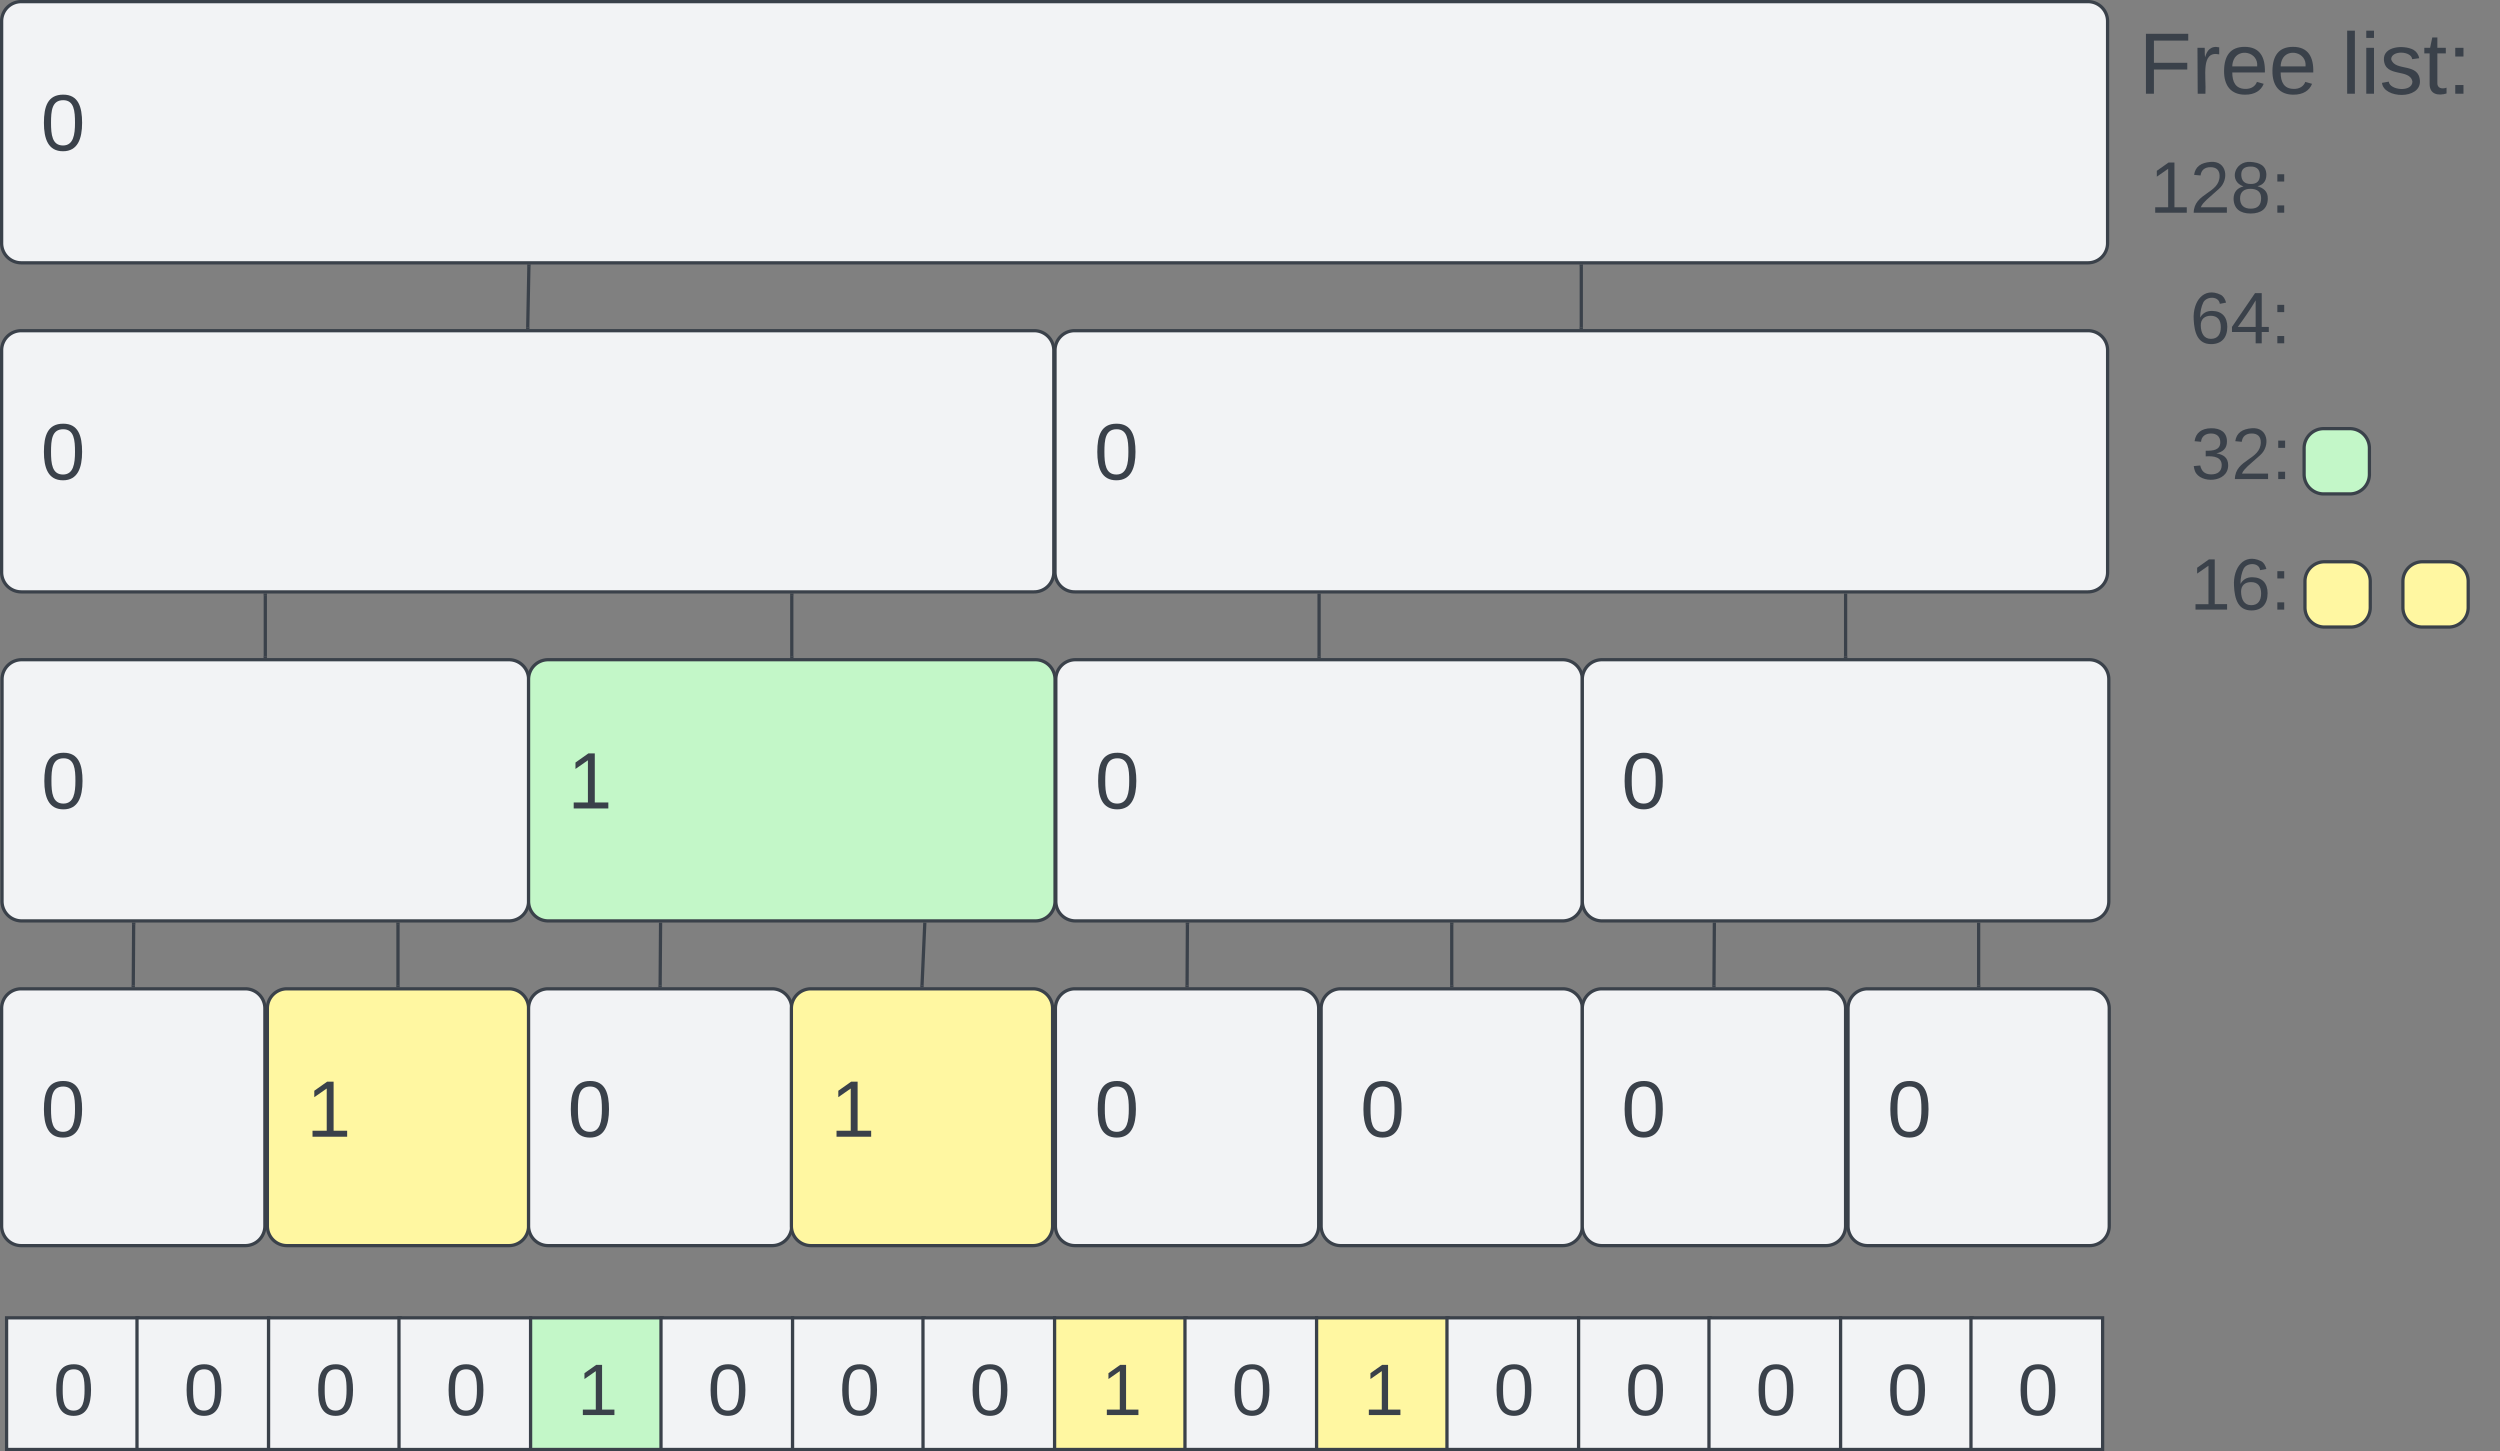 <svg xmlns="http://www.w3.org/2000/svg" xmlns:xlink="http://www.w3.org/1999/xlink" xmlns:lucid="lucid" width="765.74" height="444.46"><rect width="100%" height="100%" fill="#808080" stroke="none"/><g transform="translate(-689.5 585.067)" lucid:page-tab-id="0_0"><path d="M1335.04-578.57a6 6 0 0 1 6-6h108.2a6 6 0 0 1 6 6v28a6 6 0 0 1-6 6h-108.2a6 6 0 0 1-6-6z" stroke="#000" stroke-opacity="0" fill="#fff" fill-opacity="0"/><use xlink:href="#a" transform="matrix(1,0,0,1,1340.039,-579.567) translate(4.537 23.208)"/><use xlink:href="#b" transform="matrix(1,0,0,1,1340.039,-579.567) translate(66.611 23.208)"/><path d="M1335.17-498.57a6 6 0 0 1 6-6h48.07a6 6 0 0 1 6 6v28a6 6 0 0 1-6 6h-48.07a6 6 0 0 1-6-6z" stroke="#000" stroke-opacity="0" fill="#fff" fill-opacity="0"/><use xlink:href="#c" transform="matrix(1,0,0,1,1340.166,-499.567) translate(20.136 19.653)"/><path d="M1335.44-457a6 6 0 0 1 6-6h48.07a6 6 0 0 1 6 6v28a6 6 0 0 1-6 6h-48.06a6 6 0 0 1-6-6z" stroke="#000" stroke-opacity="0" fill="#fff" fill-opacity="0"/><use xlink:href="#d" transform="matrix(1,0,0,1,1340.437,-457.992) translate(20.136 19.653)"/><path d="M1335.17-417a6 6 0 0 1 6-6h48.07a6 6 0 0 1 6 6v28a6 6 0 0 1-6 6h-48.07a6 6 0 0 1-6-6z" stroke="#000" stroke-opacity="0" fill="#fff" fill-opacity="0"/><use xlink:href="#e" transform="matrix(1,0,0,1,1340.166,-417.992) translate(20.136 19.653)"/><path d="M1395.24-447.78a6 6 0 0 1 6-6h8a6 6 0 0 1 6 6v8a6 6 0 0 1-6 6h-8a6 6 0 0 1-6-6z" stroke="#3a414a" fill="#c3f7c8"/><path d="M1395.5-407a6 6 0 0 1 6-6h8a6 6 0 0 1 6 6v8a6 6 0 0 1-6 6h-8a6 6 0 0 1-6-6z" stroke="#3a414a" fill="#fff7a1"/><path d="M1335.17-538.57a6 6 0 0 1 6-6h48.07a6 6 0 0 1 6 6v28a6 6 0 0 1-6 6h-48.07a6 6 0 0 1-6-6z" stroke="#000" stroke-opacity="0" fill="#fff" fill-opacity="0"/><use xlink:href="#f" transform="matrix(1,0,0,1,1340.166,-539.567) translate(7.79 19.653)"/><path d="M690.13-377a6 6 0 0 1 6-6H845.4a6 6 0 0 1 6 6v68a6 6 0 0 1-6 6H696.12a6 6 0 0 1-6-6z" stroke="#3a414a" fill="#f2f3f5"/><use xlink:href="#g" transform="matrix(1,0,0,1,702.127,-370.992) translate(0 33.556)"/><path d="M690-276.2a6 6 0 0 1 6-6h68.63a6 6 0 0 1 6 6v66.66a6 6 0 0 1-6 6H696a6 6 0 0 1-6-6z" stroke="#3a414a" fill="#f2f3f5"/><use xlink:href="#g" transform="matrix(1,0,0,1,702,-270.205) translate(0 33.306)"/><path d="M771.4-276.2a6 6 0 0 1 6-6h68a6 6 0 0 1 6 6v66.66a6 6 0 0 1-6 6h-68a6 6 0 0 1-6-6z" stroke="#3a414a" fill="#fff7a1"/><use xlink:href="#h" transform="matrix(1,0,0,1,783.387,-270.205) translate(0 33.306)"/><path d="M690-477.78a6 6 0 0 1 6-6h310.27a6 6 0 0 1 6 6v68a6 6 0 0 1-6 6H696a6 6 0 0 1-6-6z" stroke="#3a414a" fill="#f2f3f5"/><use xlink:href="#g" transform="matrix(1,0,0,1,702,-471.78) translate(0 33.556)"/><path d="M690-578.57a6 6 0 0 1 6-6h633.04a6 6 0 0 1 6 6v68a6 6 0 0 1-6 6H696a6 6 0 0 1-6-6z" stroke="#3a414a" fill="#f2f3f5"/><use xlink:href="#g" transform="matrix(1,0,0,1,702,-572.567) translate(0 33.556)"/><path d="M730.44-302l-.12 18.8" stroke="#3a414a" fill="none"/><path d="M730.94-301.98h-1v-.5h1zM730.82-283.2v.5h-1v-.52z" stroke="#3a414a" stroke-width=".05" fill="#3a414a"/><path d="M811.4-302v18.8" stroke="#3a414a" fill="none"/><path d="M811.9-301.98h-1v-.5h1zM811.9-282.7h-1v-.52h1z" stroke="#3a414a" stroke-width=".05" fill="#3a414a"/><path d="M770.76-402.78v18.8" stroke="#3a414a" fill="none"/><path d="M771.26-402.77h-1v-.5h1zM771.26-383.5h-1v-.5h1z" stroke="#3a414a" stroke-width=".05" fill="#3a414a"/><path d="M932.02-402.78v18.8" stroke="#3a414a" fill="none"/><path d="M932.52-402.77h-1v-.5h1zM932.52-383.5h-1v-.5h1z" stroke="#3a414a" stroke-width=".05" fill="#3a414a"/><path d="M851.5-503.57l-.36 18.8" stroke="#3a414a" fill="none"/><path d="M852-503.55h-1v-.52h1zM851.64-484.78v.5h-1v-.52z" stroke="#3a414a" stroke-width=".05" fill="#3a414a"/><path d="M1173.84-503.57v18.8" stroke="#3a414a" fill="none"/><path d="M1174.34-503.55h-1v-.52h1zM1174.34-484.28h-1v-.5h1z" stroke="#3a414a" stroke-width=".05" fill="#3a414a"/><path d="M851.4-377a6 6 0 0 1 6-6h149.25a6 6 0 0 1 6 6v68a6 6 0 0 1-6 6H857.4a6 6 0 0 1-6-6z" stroke="#3a414a" fill="#c3f7c8"/><use xlink:href="#h" transform="matrix(1,0,0,1,863.387,-370.992) translate(0 33.556)"/><path d="M1012.65-477.78a6 6 0 0 1 6-6h310.4a6 6 0 0 1 6 6v68a6 6 0 0 1-6 6h-310.4a6 6 0 0 1-6-6z" stroke="#3a414a" fill="#f2f3f5"/><use xlink:href="#g" transform="matrix(1,0,0,1,1024.647,-471.78) translate(0 33.556)"/><path d="M851.4-276.2a6 6 0 0 1 6-6H926a6 6 0 0 1 6 6v66.66a6 6 0 0 1-6 6H857.4a6 6 0 0 1-6-6z" stroke="#3a414a" fill="#f2f3f5"/><use xlink:href="#g" transform="matrix(1,0,0,1,863.387,-270.205) translate(0 33.306)"/><path d="M931.9-276.2a6 6 0 0 1 6-6h68a6 6 0 0 1 6 6v66.66a6 6 0 0 1-6 6h-68a6 6 0 0 1-6-6z" stroke="#3a414a" fill="#fff7a1"/><use xlink:href="#h" transform="matrix(1,0,0,1,943.89,-270.205) translate(0 33.306)"/><path d="M891.83-302l-.13 18.8M891.83-301.98v-.5" stroke="#3a414a" fill="none"/><path d="M892.2-283.2v.5h-1v-.52z" stroke="#3a414a" stroke-width=".05" fill="#3a414a"/><path d="M972.75-302l-.84 18.8M972.75-301.98l.02-.5" stroke="#3a414a" fill="none"/><path d="M972.4-283.2v.5h-1v-.54z" stroke="#3a414a" stroke-width=".05" fill="#3a414a"/><path d="M1012.9-377a6 6 0 0 1 6-6h149.26a6 6 0 0 1 6 6v68a6 6 0 0 1-6 6H1018.9a6 6 0 0 1-6-6z" stroke="#3a414a" fill="#f2f3f5"/><use xlink:href="#g" transform="matrix(1,0,0,1,1024.901,-370.992) translate(0 33.556)"/><path d="M1012.77-276.2a6 6 0 0 1 6-6h68.63a6 6 0 0 1 6 6v66.66a6 6 0 0 1-6 6h-68.63a6 6 0 0 1-6-6z" stroke="#3a414a" fill="#f2f3f5"/><use xlink:href="#g" transform="matrix(1,0,0,1,1024.774,-270.205) translate(0 33.306)"/><path d="M1094.16-276.2a6 6 0 0 1 6-6h68a6 6 0 0 1 6 6v66.66a6 6 0 0 1-6 6h-68a6 6 0 0 1-6-6z" stroke="#3a414a" fill="#f2f3f5"/><use xlink:href="#g" transform="matrix(1,0,0,1,1106.161,-270.205) translate(0 33.306)"/><path d="M1053.2-302l-.1 18.8" stroke="#3a414a" fill="none"/><path d="M1053.7-301.98h-1l.02-.5h1zM1053.6-283.2v.5h-1v-.52z" stroke="#3a414a" stroke-width=".05" fill="#3a414a"/><path d="M1134.16-302v18.8" stroke="#3a414a" fill="none"/><path d="M1134.66-301.98h-1v-.5h1zM1134.66-282.7h-1v-.52h1z" stroke="#3a414a" stroke-width=".05" fill="#3a414a"/><path d="M1093.53-402.78v18.8M1093.53-402.77v-.5" stroke="#3a414a" fill="none"/><path d="M1094.03-383.5h-1v-.5h1z" stroke="#3a414a" stroke-width=".05" fill="#3a414a"/><path d="M1254.8-402.78v18.8M1254.8-402.77v-.5" stroke="#3a414a" fill="none"/><path d="M1255.3-383.5h-1v-.5h1z" stroke="#3a414a" stroke-width=".05" fill="#3a414a"/><path d="M1174.16-377a6 6 0 0 1 6-6h149.26a6 6 0 0 1 6 6v68a6 6 0 0 1-6 6h-149.26a6 6 0 0 1-6-6z" stroke="#3a414a" fill="#f2f3f5"/><use xlink:href="#g" transform="matrix(1,0,0,1,1186.161,-370.992) translate(0 33.556)"/><path d="M1174.16-276.2a6 6 0 0 1 6-6h68.63a6 6 0 0 1 6 6v66.66a6 6 0 0 1-6 6h-68.64a6 6 0 0 1-6-6z" stroke="#3a414a" fill="#f2f3f5"/><use xlink:href="#g" transform="matrix(1,0,0,1,1186.161,-270.205) translate(0 33.306)"/><path d="M1255.55-276.2a6 6 0 0 1 6-6h68a6 6 0 0 1 6 6v66.66a6 6 0 0 1-6 6h-68a6 6 0 0 1-6-6z" stroke="#3a414a" fill="#f2f3f5"/><use xlink:href="#g" transform="matrix(1,0,0,1,1267.548,-270.205) translate(0 33.306)"/><path d="M1214.6-302l-.12 18.8M1214.6-301.98v-.5" stroke="#3a414a" fill="none"/><path d="M1214.98-283.2v.5h-1v-.52z" stroke="#3a414a" stroke-width=".05" fill="#3a414a"/><path d="M1295.55-302v18.8M1295.55-301.98v-.5" stroke="#3a414a" fill="none"/><path d="M1296.05-282.7h-1v-.52h1z" stroke="#3a414a" stroke-width=".05" fill="#3a414a"/><path d="M1425.5-407a6 6 0 0 1 6-6h8a6 6 0 0 1 6 6v8a6 6 0 0 1-6 6h-8a6 6 0 0 1-6-6z" stroke="#3a414a" fill="#fff7a1"/><path d="M691.52-181.42h40.32v40.32h-40.32z" stroke="#3a414a" fill="#f2f3f5"/><use xlink:href="#i" transform="matrix(1,0,0,1,703.525,-169.417) translate(2.327 17.778)"/><path d="M731.46-181.42h40.3v40.32h-40.3z" stroke="#3a414a" fill="#f2f3f5"/><use xlink:href="#i" transform="matrix(1,0,0,1,743.459,-169.417) translate(2.327 17.778)"/><path d="M771.77-181.42h40.32v40.32h-40.33z" stroke="#3a414a" fill="#f2f3f5"/><use xlink:href="#i" transform="matrix(1,0,0,1,783.773,-169.417) translate(2.327 17.778)"/><path d="M811.7-181.42h40.32v40.32h-40.3z" stroke="#3a414a" fill="#f2f3f5"/><use xlink:href="#i" transform="matrix(1,0,0,1,823.707,-169.417) translate(2.327 17.778)"/><path d="M852.02-181.42h40.32v40.32h-40.32z" stroke="#3a414a" fill="#c3f7c8"/><use xlink:href="#j" transform="matrix(1,0,0,1,864.022,-169.417) translate(2.327 17.778)"/><path d="M891.96-181.42h40.3v40.32h-40.3z" stroke="#3a414a" fill="#f2f3f5"/><use xlink:href="#i" transform="matrix(1,0,0,1,903.956,-169.417) translate(2.327 17.778)"/><path d="M932.27-181.42h40.32v40.32h-40.33z" stroke="#3a414a" fill="#f2f3f5"/><use xlink:href="#i" transform="matrix(1,0,0,1,944.271,-169.417) translate(2.327 17.778)"/><path d="M972.2-181.42h40.32v40.32h-40.3z" stroke="#3a414a" fill="#f2f3f5"/><use xlink:href="#i" transform="matrix(1,0,0,1,984.205,-169.417) translate(2.327 17.778)"/><path d="M1012.52-181.42h40.32v40.32h-40.32z" stroke="#3a414a" fill="#fff7a1"/><use xlink:href="#j" transform="matrix(1,0,0,1,1024.52,-169.417) translate(2.327 17.778)"/><path d="M1052.45-181.42h40.32v40.32h-40.32z" stroke="#3a414a" fill="#f2f3f5"/><use xlink:href="#i" transform="matrix(1,0,0,1,1064.453,-169.417) translate(2.327 17.778)"/><path d="M1092.77-181.42h40.3v40.32h-40.3z" stroke="#3a414a" fill="#fff7a1"/><use xlink:href="#j" transform="matrix(1,0,0,1,1104.768,-169.417) translate(2.327 17.778)"/><path d="M1132.7-181.42h40.32v40.32h-40.32z" stroke="#3a414a" fill="#f2f3f5"/><use xlink:href="#i" transform="matrix(1,0,0,1,1144.702,-169.417) translate(2.327 17.778)"/><path d="M1173.02-181.42h40.3v40.32h-40.3z" stroke="#3a414a" fill="#f2f3f5"/><use xlink:href="#i" transform="matrix(1,0,0,1,1185.017,-169.417) translate(2.327 17.778)"/><path d="M1212.95-181.42h40.32v40.32h-40.32z" stroke="#3a414a" fill="#f2f3f5"/><use xlink:href="#i" transform="matrix(1,0,0,1,1224.951,-169.417) translate(2.327 17.778)"/><path d="M1253.27-181.42h40.3v40.32h-40.3z" stroke="#3a414a" fill="#f2f3f5"/><use xlink:href="#i" transform="matrix(1,0,0,1,1265.266,-169.417) translate(2.327 17.778)"/><path d="M1293.2-181.42h40.32v40.32h-40.32z" stroke="#3a414a" fill="#f2f3f5"/><use xlink:href="#i" transform="matrix(1,0,0,1,1305.2,-169.417) translate(2.327 17.778)"/><defs><path fill="#3a414a" d="M63-220v92h138v28H63V0H30v-248h175v28H63" id="k"/><path fill="#3a414a" d="M114-163C36-179 61-72 57 0H25l-1-190h30c1 12-1 29 2 39 6-27 23-49 58-41v29" id="l"/><path fill="#3a414a" d="M100-194c63 0 86 42 84 106H49c0 40 14 67 53 68 26 1 43-12 49-29l28 8c-11 28-37 45-77 45C44 4 14-33 15-96c1-61 26-98 85-98zm52 81c6-60-76-77-97-28-3 7-6 17-6 28h103" id="m"/><g id="a"><use transform="matrix(0.074,0,0,0.074,0,0)" xlink:href="#k"/><use transform="matrix(0.074,0,0,0.074,16.222,0)" xlink:href="#l"/><use transform="matrix(0.074,0,0,0.074,25.037,0)" xlink:href="#m"/><use transform="matrix(0.074,0,0,0.074,39.852,0)" xlink:href="#m"/></g><path fill="#3a414a" d="M24 0v-261h32V0H24" id="n"/><path fill="#3a414a" d="M24-231v-30h32v30H24zM24 0v-190h32V0H24" id="o"/><path fill="#3a414a" d="M135-143c-3-34-86-38-87 0 15 53 115 12 119 90S17 21 10-45l28-5c4 36 97 45 98 0-10-56-113-15-118-90-4-57 82-63 122-42 12 7 21 19 24 35" id="p"/><path fill="#3a414a" d="M59-47c-2 24 18 29 38 22v24C64 9 27 4 27-40v-127H5v-23h24l9-43h21v43h35v23H59v120" id="q"/><path fill="#3a414a" d="M33-154v-36h34v36H33zM33 0v-36h34V0H33" id="r"/><g id="b"><use transform="matrix(0.074,0,0,0.074,0,0)" xlink:href="#n"/><use transform="matrix(0.074,0,0,0.074,5.852,0)" xlink:href="#o"/><use transform="matrix(0.074,0,0,0.074,11.704,0)" xlink:href="#p"/><use transform="matrix(0.074,0,0,0.074,25.037,0)" xlink:href="#q"/><use transform="matrix(0.074,0,0,0.074,32.444,0)" xlink:href="#r"/></g><path fill="#3a414a" d="M110-160c48 1 74 30 74 79 0 53-28 85-80 85-65 0-83-55-86-122-5-90 50-162 133-122 14 7 22 21 27 39l-31 6c-5-40-67-38-82-6-9 19-15 44-15 74 11-20 30-34 60-33zm-7 138c34 0 49-23 49-58s-16-56-50-56c-29 0-50 16-49 49 1 36 15 65 50 65" id="s"/><path fill="#3a414a" d="M155-56V0h-30v-56H8v-25l114-167h33v167h35v25h-35zm-30-156c-27 46-58 90-88 131h88v-131" id="t"/><g id="c"><use transform="matrix(0.062,0,0,0.062,0,0)" xlink:href="#s"/><use transform="matrix(0.062,0,0,0.062,12.346,0)" xlink:href="#t"/><use transform="matrix(0.062,0,0,0.062,24.691,0)" xlink:href="#r"/></g><path fill="#3a414a" d="M126-127c33 6 58 20 58 59 0 88-139 92-164 29-3-8-5-16-6-25l32-3c6 27 21 44 54 44 32 0 52-15 52-46 0-38-36-46-79-43v-28c39 1 72-4 72-42 0-27-17-43-46-43-28 0-47 15-49 41l-32-3c6-42 35-63 81-64 48-1 79 21 79 65 0 36-21 52-52 59" id="u"/><path fill="#3a414a" d="M101-251c82-7 93 87 43 132L82-64C71-53 59-42 53-27h129V0H18c2-99 128-94 128-182 0-28-16-43-45-43s-46 15-49 41l-32-3c6-41 34-60 81-64" id="v"/><g id="d"><use transform="matrix(0.062,0,0,0.062,0,0)" xlink:href="#u"/><use transform="matrix(0.062,0,0,0.062,12.346,0)" xlink:href="#v"/><use transform="matrix(0.062,0,0,0.062,24.691,0)" xlink:href="#r"/></g><path fill="#3a414a" d="M27 0v-27h64v-190l-56 39v-29l58-41h29v221h61V0H27" id="w"/><g id="e"><use transform="matrix(0.062,0,0,0.062,0,0)" xlink:href="#w"/><use transform="matrix(0.062,0,0,0.062,12.346,0)" xlink:href="#s"/><use transform="matrix(0.062,0,0,0.062,24.691,0)" xlink:href="#r"/></g><path fill="#3a414a" d="M134-131c28 9 52 24 51 62-1 50-34 73-85 73S17-19 16-69c0-36 21-54 49-61-75-25-45-126 34-121 46 3 78 18 79 63 0 33-17 51-44 57zm-34-11c31 1 46-15 46-44 0-28-17-43-47-42-29 0-46 13-45 42 1 28 16 44 46 44zm1 122c35 0 51-18 51-52 0-30-18-46-53-46-33 0-51 17-51 47 0 34 19 51 53 51" id="x"/><g id="f"><use transform="matrix(0.062,0,0,0.062,0,0)" xlink:href="#w"/><use transform="matrix(0.062,0,0,0.062,12.346,0)" xlink:href="#v"/><use transform="matrix(0.062,0,0,0.062,24.691,0)" xlink:href="#x"/><use transform="matrix(0.062,0,0,0.062,37.037,0)" xlink:href="#r"/></g><path fill="#3a414a" d="M101-251c68 0 85 55 85 127S166 4 100 4C33 4 14-52 14-124c0-73 17-127 87-127zm-1 229c47 0 54-49 54-102s-4-102-53-102c-51 0-55 48-55 102 0 53 5 102 54 102" id="y"/><use transform="matrix(0.068,0,0,0.068,0,0)" xlink:href="#y" id="g"/><use transform="matrix(0.068,0,0,0.068,0,0)" xlink:href="#w" id="h"/><use transform="matrix(0.062,0,0,0.062,0,0)" xlink:href="#y" id="i"/><use transform="matrix(0.062,0,0,0.062,0,0)" xlink:href="#w" id="j"/></defs></g></svg>